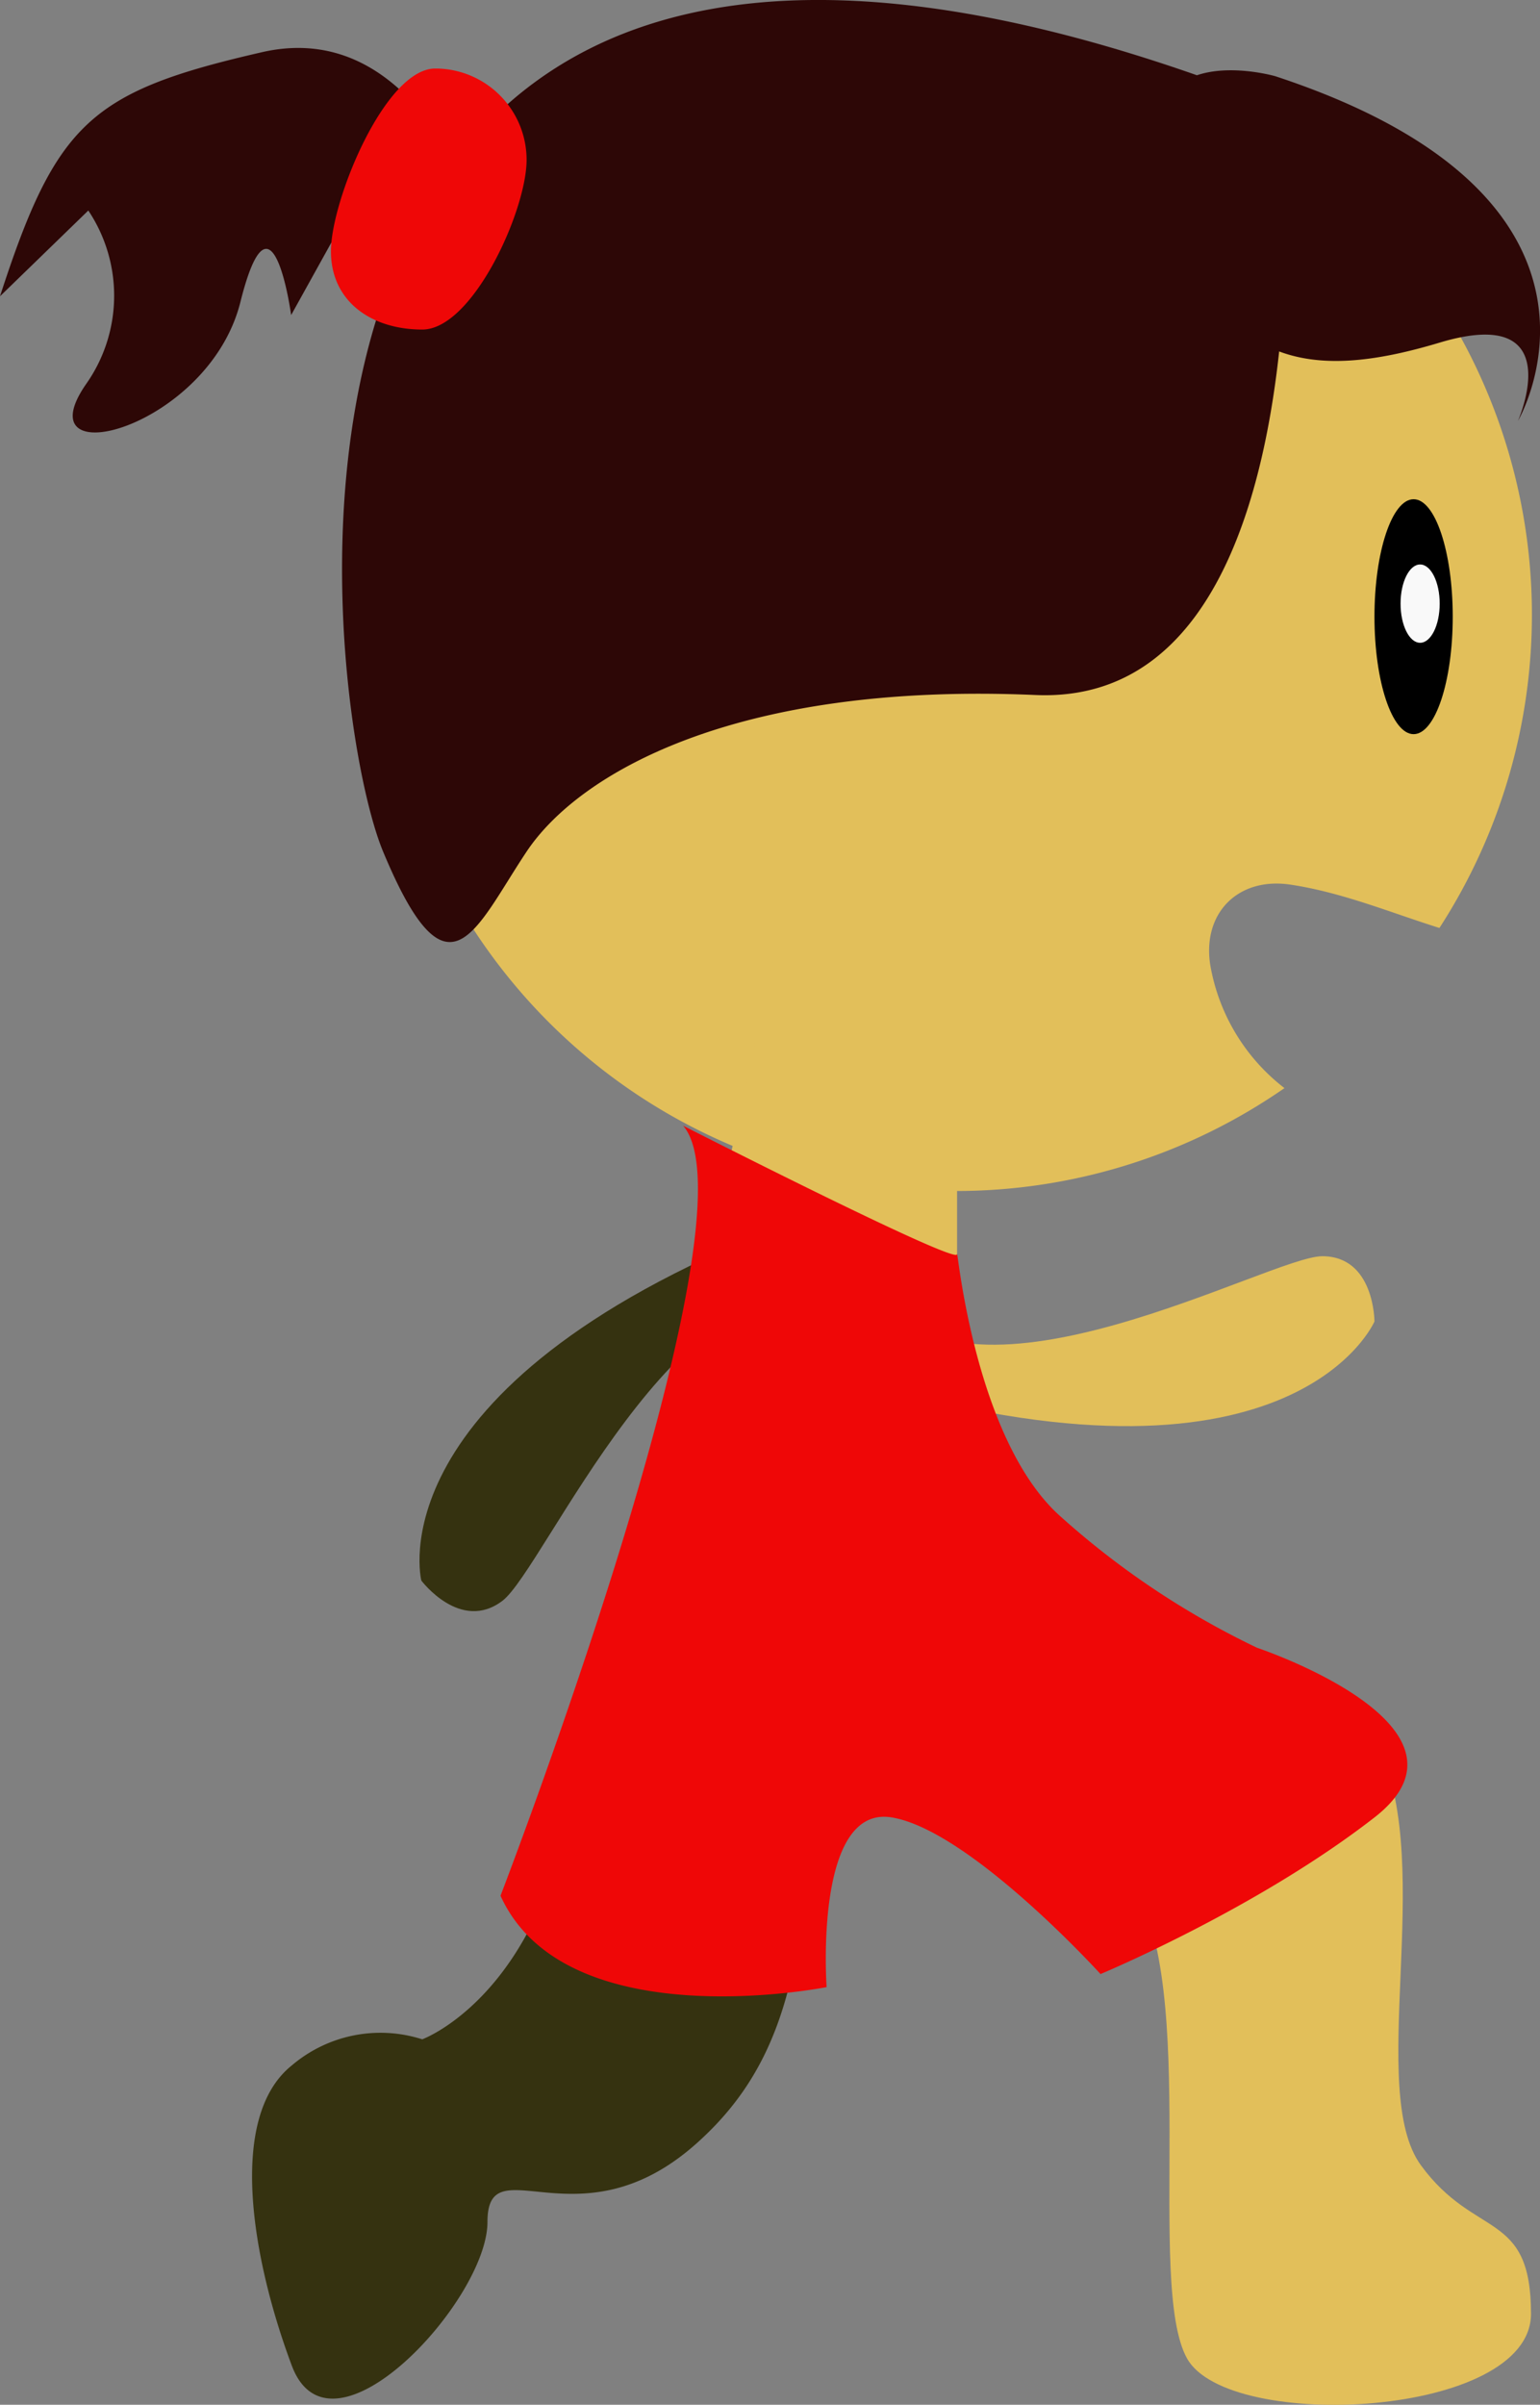 <svg xmlns="http://www.w3.org/2000/svg" viewBox="0 0 118.06 184.25"><rect x="0" y="0" width="118.06" height="184.25" fill="#808080" stroke="none"/><defs><style>.cls-1{fill:#353210}.cls-2{fill:#e2bf5a}.cls-3{fill:#ef0707}.cls-4{fill:#2d0706}</style></defs><g id="Слой_2" data-name="Слой 2"><g id="Слой_1-2" data-name="Слой 1"><path class="cls-1" d="M62.37 119.25c0 26 0 37-9 45s-16 0-16 6-12 19-15 11-5-19 0-23a10.49 10.49 0 0110-2s11-4 12-24 18-13 18-13z"/><path class="cls-2" d="M92.78 73.93c-.62-4 2.16-6.75 6.15-6.15s7.63 2.13 11.42 3.32a44.15 44.15 0 10-11.88 12.27 15.15 15.15 0 01-5.69-9.44z"/><path class="cls-1" d="M59.46 94.1c-30.89 12.28-27.16 27-27.16 27s3 4 6.22 1.55S52.08 96 63.71 99.67s-4.25-5.57-4.25-5.57z"/><path class="cls-2" d="M73.37 132.25h-27l13-59 14-3v62z"/><path class="cls-2" d="M74.13 119.33s27.42 5.6 31.64 14.71-1 26.17 3.16 31.86 8.44 3.41 8.44 11.38-23.2 9.11-26.37 3.42 1-28.46-4.22-36.42-27.42-4.55-27.42-14.8 14.77-10.15 14.77-10.15zm-6.76-13.08c32 9 38-5 38-5s0-5-4-5-27 13-34 3 0 7 0 7z"/><path class="cls-3" d="M52.37 86.25s21 10.7 21 9.85 1.27 14.26 8 20.15a63.48 63.48 0 0015 10s18 6 9 13-21 12-21 12-10-11-16-12-5 13-5 13-20 4-25-7c0 0 20.04-52 14-59z"/><path class="cls-4" d="M98.37 8.25a107.47 107.47 0 010 15.25c-.94 13.29-4.89 30.37-19 29.75-23-1-35 6-39 12s-6 12-11 0-14.67-90.49 69-57z"/><path class="cls-4" d="M97.77 5.84c28.6 9.41 18.6 26.41 18.6 26.41s4-9-6-6-17 2-21-11 8.4-9.41 8.4-9.41zM37.83 19.69S33.17 1 20.08 4 4.33 9.35 0 22.7l6.77-6.57a11.74 11.74 0 01-.2 13.34c-4.84 7.05 9.43 3.38 11.86-6.33s3.89 1 3.89 1l5.55-10s8.26 4.1 7.06 9 1.2-4.86 1.2-4.86z"/><ellipse cx="108.37" cy="47.25" rx="3" ry="9"/><ellipse cx="108.87" cy="46.25" rx="1.5" ry="3" fill="#f9f9f9"/><path class="cls-3" d="M40.37 12.25c0 3.87-4.13 13-8 13s-7-2.13-7-6 4.14-14 8-14a7 7 0 017 7z"/></g></g></svg>